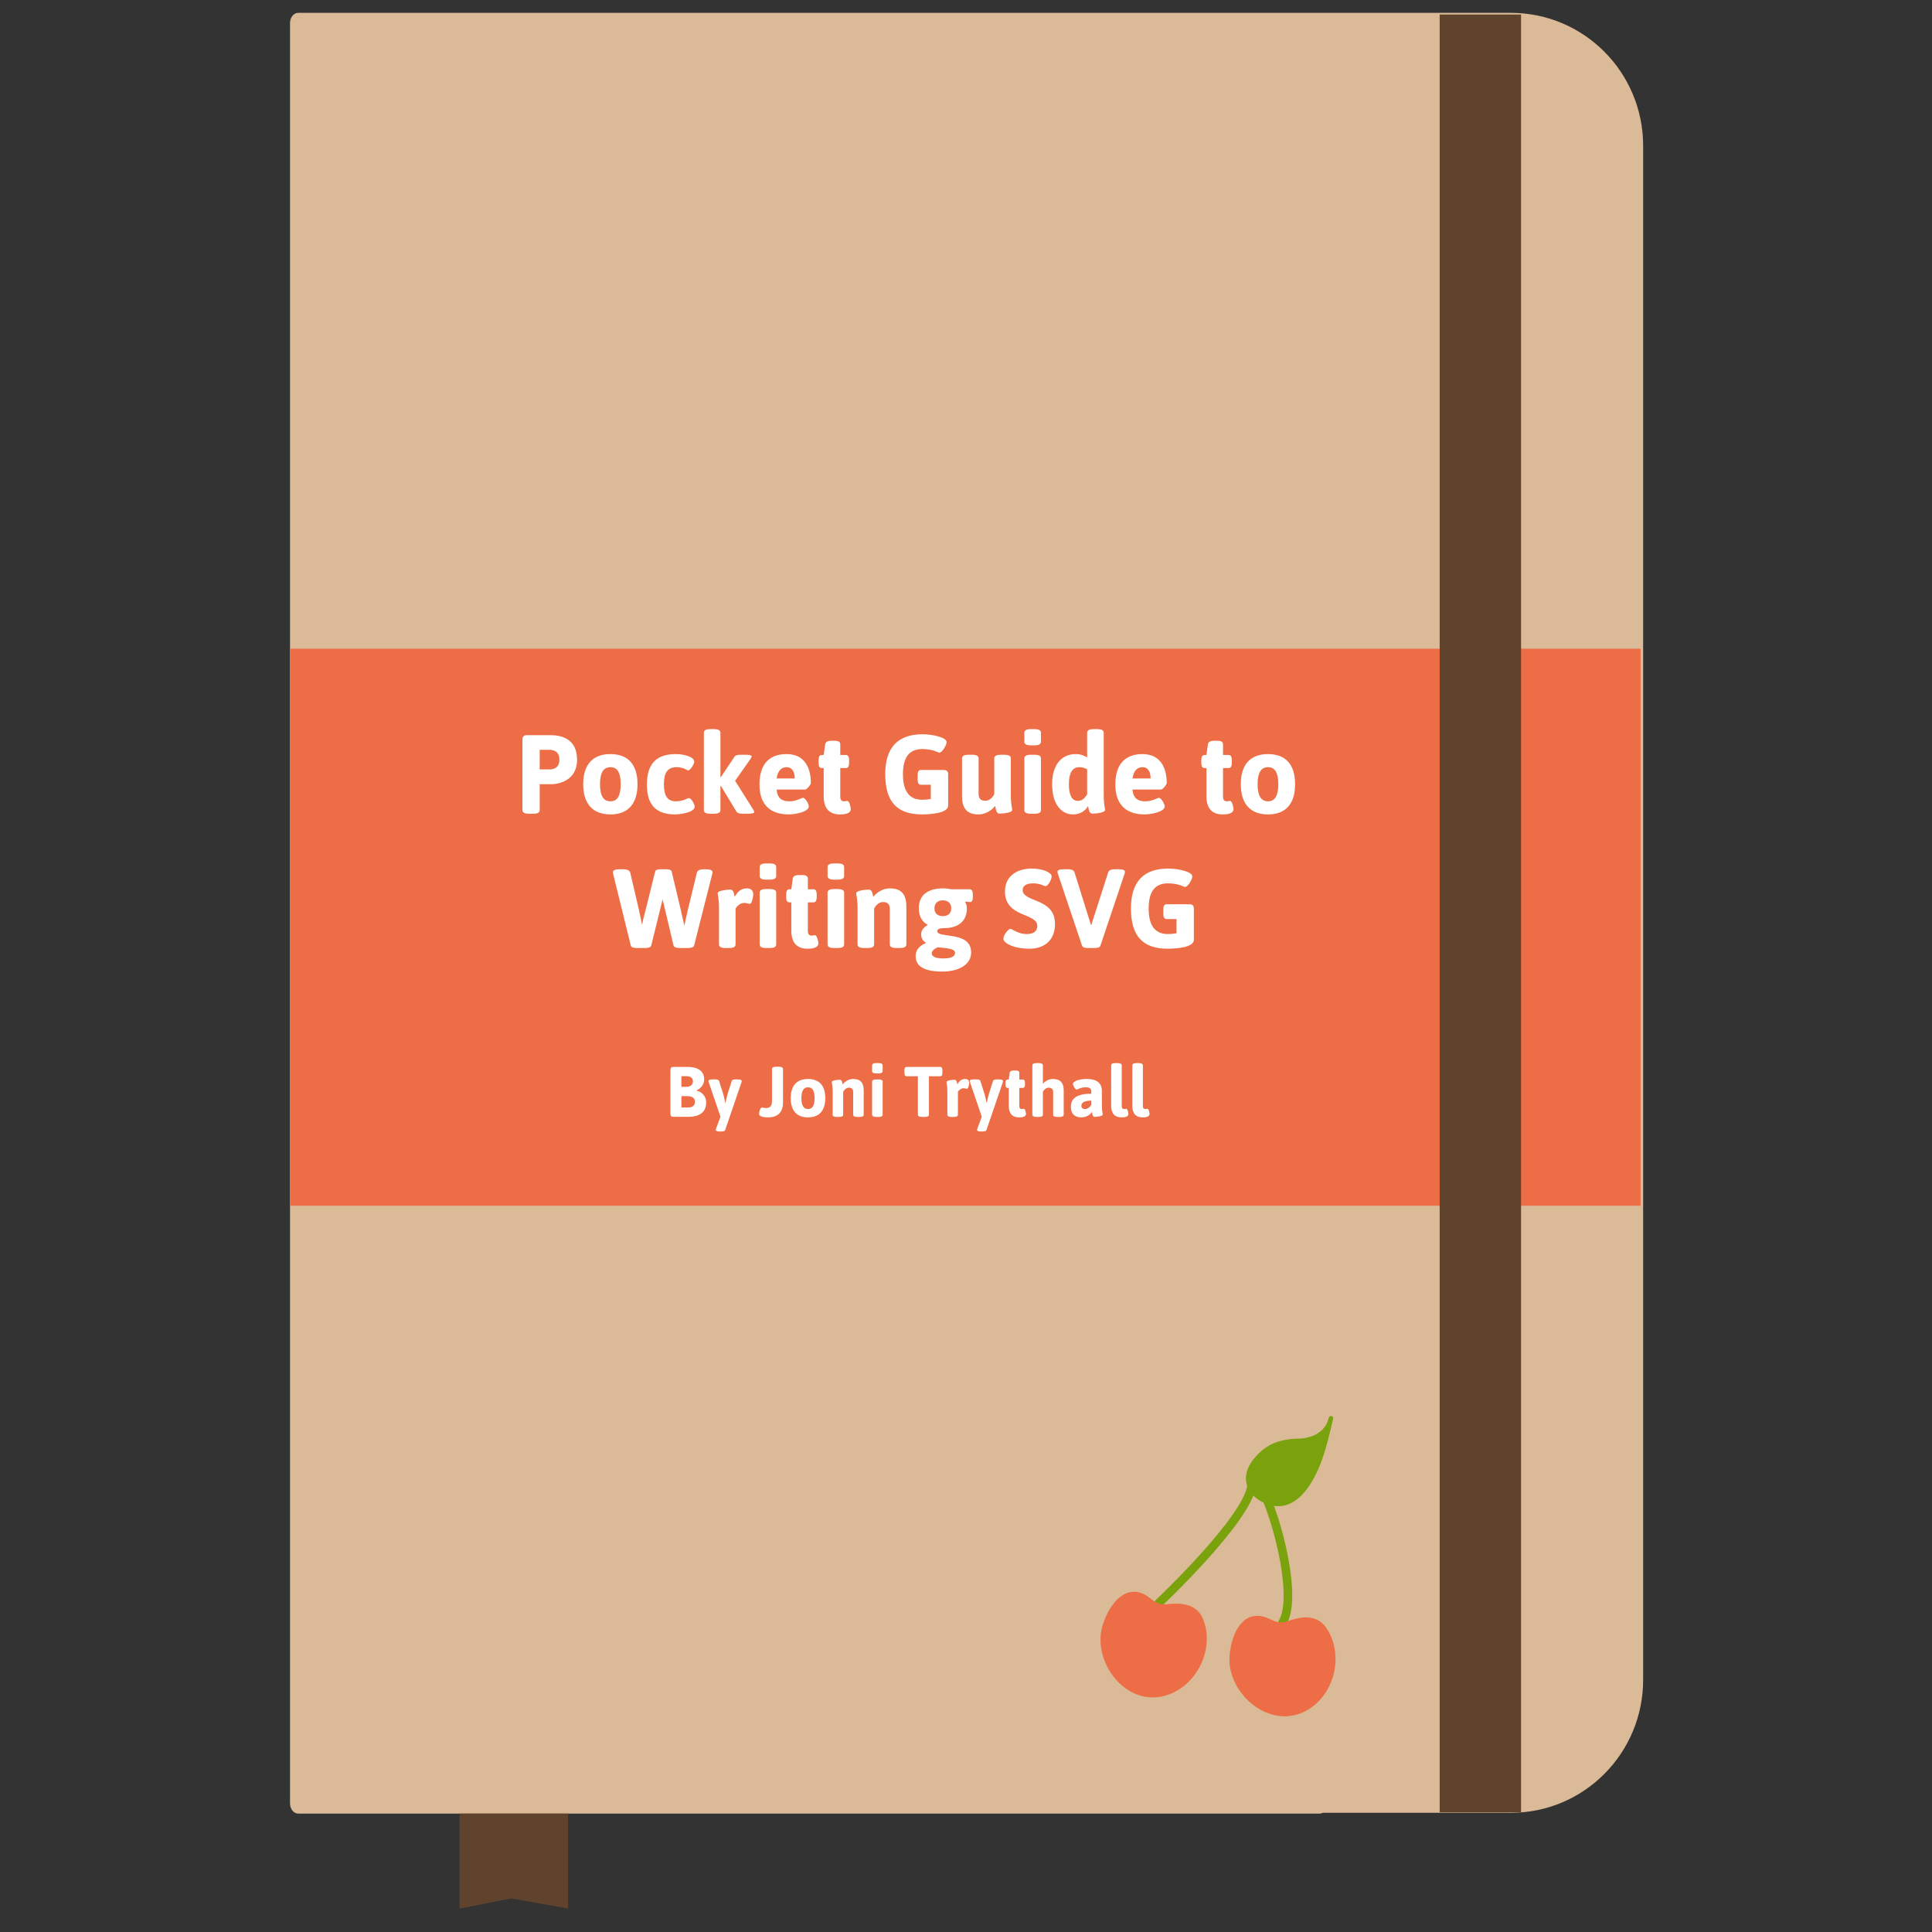 <?xml version="1.0" encoding="utf-8"?>
<!-- Generator: Adobe Illustrator 17.0.2, SVG Export Plug-In . SVG Version: 6.00 Build 0)  -->
<!DOCTYPE svg PUBLIC "-//W3C//DTD SVG 1.1//EN" "http://www.w3.org/Graphics/SVG/1.1/DTD/svg11.dtd">
<svg version="1.1" id="Layer_1" xmlns="http://www.w3.org/2000/svg" xmlns:xlink="http://www.w3.org/1999/xlink" x="0px" y="0px"
	 width="300px" height="300px" viewBox="0 0 300 300" enable-background="new 0 0 300 300" xml:space="preserve">
<rect x="0" y="0" width="300" height="300" fill="#333333" stroke="none"/>
<path fill="#DBBA97" d="M255.147,22.642v238.199c0,11.406-9.194,20.648-20.537,20.648H205.4c-0.142,0.079-0.316,0.126-0.49,0.126
	H46.3c-0.695,0-1.264-0.711-1.264-1.58V3.574c0-0.869,0.569-1.58,1.264-1.58h188.31C245.953,1.994,255.147,11.236,255.147,22.642z"
	/>
<rect x="45.036" y="100.73" fill="#ED6E46" width="209.716" height="86.493"/>
<rect x="223.551" y="2.257" fill="#60432D" width="12.638" height="279.16"/>
<polygon fill="#60432D" points="88.217,296.36 79.397,294.78 71.366,296.36 71.366,281.615 88.217,281.615 "/>
<g>
	<path fill="#FFFFFF" d="M81.125,114.852c0-0.487,0.209-0.695,0.695-0.695h3.649c1.547,0,4.137,0.452,4.137,3.806
		c0,3.354-3.024,3.806-3.963,3.806h-1.842v4.032c0,0.365-0.313,0.556-1.043,0.556h-0.591c-0.73,0-1.043-0.191-1.043-0.556V114.852z
		 M85.349,119.475c0.66,0,1.512-0.261,1.512-1.512c0-1.251-0.852-1.529-1.512-1.529h-1.547v3.042H85.349z"/>
	<path fill="#FFFFFF" d="M94.784,117.094c2.764,0,4.206,1.651,4.206,4.675c0,3.024-1.442,4.693-4.206,4.693
		s-4.224-1.668-4.224-4.693C90.561,118.745,92.021,117.094,94.784,117.094z M96.383,121.769c0-1.738-0.486-2.642-1.599-2.642
		s-1.616,0.904-1.616,2.642c0,1.738,0.504,2.659,1.616,2.659S96.383,123.507,96.383,121.769z"/>
	<path fill="#FFFFFF" d="M104.915,117.094c1.234,0,2.886,0.399,2.886,1.199c0,0.33-0.626,1.338-0.922,1.338
		c-0.069,0-0.174-0.052-0.312-0.122c-0.312-0.156-0.782-0.382-1.512-0.382c-1.391,0-1.964,0.869-1.964,2.642
		c0,1.791,0.538,2.659,1.859,2.659c0.816,0,1.373-0.243,1.703-0.399c0.139-0.052,0.243-0.104,0.312-0.104
		c0.383,0,0.904,0.973,0.904,1.321c0,0.973-2.468,1.217-3.042,1.217c-2.972,0-4.38-1.512-4.38-4.623
		C100.448,118.745,101.805,117.094,104.915,117.094z"/>
	<path fill="#FFFFFF" d="M109.294,113.774c0-0.365,0.312-0.556,1.042-0.556h0.487c0.729,0,1.043,0.191,1.043,0.556v6.882
		l0.069,0.018l2.103-3.146c0.209-0.296,0.557-0.331,1.061-0.331h0.643c0.661,0,0.974,0.104,0.974,0.261
		c0,0.087-0.053,0.208-0.156,0.348l-2.416,3.441l2.833,4.484c0.087,0.156,0.139,0.261,0.139,0.365c0,0.157-0.312,0.261-0.99,0.261
		h-0.73c-0.504,0-0.886-0.069-1.043-0.33l-2.415-3.998l-0.069,0.018v3.754c0,0.365-0.313,0.556-1.043,0.556h-0.487
		c-0.729,0-1.042-0.191-1.042-0.556V113.774z"/>
	<path fill="#FFFFFF" d="M122.153,117.094c2.729,0,3.754,2.068,3.754,4.484c0,0.295-0.66,1.025-0.886,1.025h-4.433
		c0.122,1.39,0.869,1.825,1.999,1.825c1.095,0,1.859-0.539,2.103-0.539c0.383,0,0.904,0.973,0.904,1.321
		c0,0.869-2.155,1.251-3.129,1.251c-3.146,0-4.536-1.825-4.536-4.623C117.93,118.415,119.668,117.094,122.153,117.094z
		 M123.404,120.883c0-1.008-0.382-1.755-1.251-1.755c-0.729,0-1.355,0.417-1.564,1.755H123.404z"/>
	<path fill="#FFFFFF" d="M127.904,119.267h-0.277c-0.365,0-0.521-0.261-0.521-0.869v-0.295c0-0.608,0.156-0.869,0.521-0.869h0.277
		l0.227-1.651c0.052-0.365,0.364-0.556,0.938-0.556h0.538c0.608,0,0.869,0.191,0.869,0.556v1.651h0.852
		c0.365,0,0.521,0.261,0.521,0.869v0.295c0,0.608-0.156,0.869-0.521,0.869h-0.852v4.415c0,0.521,0.174,0.747,0.626,0.747
		c0.156,0,0.365-0.069,0.469-0.069c0.348,0,0.539,1.112,0.539,1.251c0,0.799-1.13,0.852-1.668,0.852
		c-1.634,0-2.538-0.887-2.538-2.815V119.267z"/>
	<path fill="#FFFFFF" d="M143.268,114.018c1.529,0,3.72,0.486,3.72,1.216c0,0.487-0.695,1.634-1.13,1.634
		c-0.209,0-0.991-0.556-2.642-0.556c-2.051,0-3.007,1.304-3.007,3.911s0.973,3.962,2.972,3.962c0.486,0,0.887-0.035,1.355-0.122
		v-2.208h-1.529c-0.365,0-0.521-0.26-0.521-0.869v-0.556c0-0.608,0.156-0.869,0.521-0.869h3.528c0.486,0,0.695,0.208,0.695,0.695
		v4.832c0,1.199-2.815,1.373-4.05,1.373c-3.893,0-5.718-1.964-5.718-6.257C137.463,116.069,139.409,114.018,143.268,114.018z"/>
	<path fill="#FFFFFF" d="M149.384,117.754c0-0.365,0.312-0.556,1.043-0.556h0.486c0.73,0,1.043,0.191,1.043,0.556v5.509
		c0,0.678,0.278,1.078,1.043,1.078c0.712,0,1.182-0.608,1.391-1.008v-5.579c0-0.365,0.312-0.556,1.042-0.556h0.487
		c0.729,0,1.042,0.191,1.042,0.556v5.509c0,1.791,0.209,2.155,0.209,2.521c0,0.417-1.512,0.556-1.946,0.556
		c-0.557,0-0.591-0.73-0.695-1.199c-0.504,0.66-1.46,1.321-2.59,1.321c-1.738,0-2.555-0.887-2.555-2.815V117.754z"/>
	<path fill="#FFFFFF" d="M159.062,115.182v-1.408c0-0.365,0.312-0.556,1.043-0.556h0.486c0.73,0,1.043,0.191,1.043,0.556v1.408
		c0,0.365-0.312,0.556-1.043,0.556h-0.486C159.375,115.738,159.062,115.547,159.062,115.182z M159.062,117.754
		c0-0.365,0.312-0.556,1.043-0.556h0.486c0.73,0,1.043,0.191,1.043,0.556v8.047c0,0.365-0.312,0.556-1.043,0.556h-0.486
		c-0.73,0-1.043-0.191-1.043-0.556V117.754z"/>
	<path fill="#FFFFFF" d="M163.372,121.769c0-2.833,1.321-4.675,3.668-4.675c0.816,0,1.407,0.278,1.772,0.539v-3.858
		c0-0.365,0.312-0.556,1.043-0.556h0.486c0.729,0,1.043,0.191,1.043,0.556v9.489c0,1.791,0.208,2.155,0.208,2.521
		c0,0.417-1.512,0.556-1.946,0.556c-0.556,0-0.591-0.73-0.695-1.182c-0.399,0.748-1.251,1.304-2.329,1.304
		C164.745,126.462,163.372,124.793,163.372,121.769z M168.812,123.333v-3.876c-0.278-0.156-0.678-0.33-1.217-0.33
		c-1.095,0-1.616,0.904-1.616,2.642c0,1.686,0.452,2.59,1.408,2.59C168.048,124.359,168.5,123.872,168.812,123.333z"/>
	<path fill="#FFFFFF" d="M177.414,117.094c2.729,0,3.754,2.068,3.754,4.484c0,0.295-0.66,1.025-0.886,1.025h-4.433
		c0.122,1.39,0.869,1.825,1.999,1.825c1.095,0,1.859-0.539,2.103-0.539c0.383,0,0.904,0.973,0.904,1.321
		c0,0.869-2.155,1.251-3.129,1.251c-3.146,0-4.536-1.825-4.536-4.623C173.19,118.415,174.929,117.094,177.414,117.094z
		 M178.665,120.883c0-1.008-0.382-1.755-1.251-1.755c-0.729,0-1.355,0.417-1.564,1.755H178.665z"/>
	<path fill="#FFFFFF" d="M187.336,119.267h-0.277c-0.365,0-0.521-0.261-0.521-0.869v-0.295c0-0.608,0.156-0.869,0.521-0.869h0.277
		l0.227-1.651c0.052-0.365,0.364-0.556,0.938-0.556h0.538c0.608,0,0.869,0.191,0.869,0.556v1.651h0.852
		c0.365,0,0.521,0.261,0.521,0.869v0.295c0,0.608-0.156,0.869-0.521,0.869h-0.852v4.415c0,0.521,0.174,0.747,0.626,0.747
		c0.156,0,0.365-0.069,0.469-0.069c0.348,0,0.539,1.112,0.539,1.251c0,0.799-1.13,0.852-1.668,0.852
		c-1.634,0-2.538-0.887-2.538-2.815V119.267z"/>
	<path fill="#FFFFFF" d="M196.895,117.094c2.764,0,4.206,1.651,4.206,4.675c0,3.024-1.442,4.693-4.206,4.693
		s-4.224-1.668-4.224-4.693C192.671,118.745,194.131,117.094,196.895,117.094z M198.493,121.769c0-1.738-0.486-2.642-1.599-2.642
		s-1.616,0.904-1.616,2.642c0,1.738,0.504,2.659,1.616,2.659S198.493,123.507,198.493,121.769z"/>
	<path fill="#FFFFFF" d="M95.208,135.688c-0.034-0.104-0.034-0.191-0.034-0.261c0-0.278,0.33-0.452,1.077-0.452h0.452
		c0.678,0,1.077,0.174,1.164,0.539l1.304,5.596c0.139,0.591,0.33,1.529,0.539,2.502c0.156-0.973,0.435-1.912,0.591-2.502l1.425-5.77
		c0.069-0.278,0.4-0.365,0.956-0.365h0.66c0.557,0,0.887,0.087,0.956,0.365l1.373,5.77c0.156,0.66,0.383,1.651,0.591,2.624
		c0.227-0.956,0.435-1.964,0.591-2.624l1.355-5.596c0.087-0.365,0.487-0.539,1.165-0.539h0.191c0.747,0,1.077,0.174,1.077,0.452
		c0,0.069-0.018,0.156-0.035,0.261l-2.832,11.158c-0.07,0.243-0.47,0.365-0.956,0.365h-1.269c-0.487,0-0.904-0.122-0.956-0.365
		l-1.703-7.195l-1.773,7.195c-0.069,0.243-0.469,0.365-0.955,0.365H98.91c-0.556,0-0.903-0.122-0.956-0.365L95.208,135.688z"/>
	<path fill="#FFFFFF" d="M111.647,141.145c0-1.738-0.208-2.103-0.208-2.451c0-0.417,1.512-0.556,1.946-0.556
		c0.557,0,0.591,0.695,0.695,1.13c0.365-0.661,0.887-1.321,1.895-1.321c0.852,0,0.99,0.591,0.99,0.938c0,0.33-0.191,1.46-0.538,1.46
		c-0.244,0-0.47-0.139-0.817-0.139c-0.713,0-1.182,0.521-1.391,0.869v5.579c0,0.365-0.312,0.556-1.042,0.556h-0.487
		c-0.729,0-1.043-0.191-1.043-0.556V141.145z"/>
	<path fill="#FFFFFF" d="M117.956,136.035v-1.408c0-0.365,0.312-0.556,1.043-0.556h0.486c0.73,0,1.043,0.191,1.043,0.556v1.408
		c0,0.365-0.312,0.556-1.043,0.556h-0.486C118.269,136.591,117.956,136.4,117.956,136.035z M117.956,138.607
		c0-0.365,0.312-0.556,1.043-0.556h0.486c0.73,0,1.043,0.191,1.043,0.556v8.047c0,0.365-0.312,0.556-1.043,0.556h-0.486
		c-0.73,0-1.043-0.191-1.043-0.556V138.607z"/>
	<path fill="#FFFFFF" d="M122.874,140.12h-0.277c-0.365,0-0.521-0.261-0.521-0.869v-0.295c0-0.608,0.156-0.869,0.521-0.869h0.277
		l0.227-1.651c0.052-0.365,0.364-0.556,0.938-0.556h0.538c0.608,0,0.869,0.191,0.869,0.556v1.651h0.852
		c0.365,0,0.521,0.261,0.521,0.869v0.295c0,0.608-0.156,0.869-0.521,0.869h-0.852v4.415c0,0.521,0.174,0.747,0.626,0.747
		c0.156,0,0.365-0.069,0.47-0.069c0.347,0,0.538,1.112,0.538,1.251c0,0.799-1.13,0.852-1.668,0.852
		c-1.634,0-2.538-0.887-2.538-2.815V140.12z"/>
	<path fill="#FFFFFF" d="M128.505,136.035v-1.408c0-0.365,0.312-0.556,1.043-0.556h0.486c0.73,0,1.043,0.191,1.043,0.556v1.408
		c0,0.365-0.312,0.556-1.043,0.556h-0.486C128.817,136.591,128.505,136.4,128.505,136.035z M128.505,138.607
		c0-0.365,0.312-0.556,1.043-0.556h0.486c0.73,0,1.043,0.191,1.043,0.556v8.047c0,0.365-0.312,0.556-1.043,0.556h-0.486
		c-0.73,0-1.043-0.191-1.043-0.556V138.607z"/>
	<path fill="#FFFFFF" d="M133.162,141.145c0-1.738-0.208-2.103-0.208-2.451c0-0.417,1.512-0.556,1.946-0.556
		c0.557,0,0.591,0.695,0.695,1.13c0.504-0.661,1.46-1.321,2.59-1.321c1.737,0,2.555,0.886,2.555,2.815v5.892
		c0,0.365-0.313,0.556-1.043,0.556h-0.486c-0.73,0-1.043-0.191-1.043-0.556v-5.509c0-0.678-0.278-1.078-1.043-1.078
		c-0.713,0-1.182,0.608-1.391,1.008v5.579c0,0.365-0.312,0.556-1.042,0.556h-0.487c-0.729,0-1.043-0.191-1.043-0.556V141.145z"/>
	<path fill="#FFFFFF" d="M143.763,146.446l0.017-0.069c-0.486-0.244-0.747-0.73-0.747-1.304c0-0.591,0.383-1.095,1.043-1.442
		c-0.852-0.469-1.408-1.304-1.408-2.59c0-2.242,1.669-3.093,3.737-3.093c0.469,0,0.921,0.052,1.338,0.139h2.798
		c0.365,0,0.521,0.261,0.521,0.869v0.295c0,0.574-0.139,0.817-0.417,0.817c-0.121,0-0.591-0.035-0.747-0.069l-0.035,0.069
		c0.157,0.208,0.278,0.643,0.278,0.973c0,2.173-1.564,3.077-3.545,3.077c-0.713,0-1.061,0.156-1.061,0.469
		c0,1.182,5.266-0.104,5.266,3.319c0,1.79-1.79,2.955-4.483,2.955c-2.799,0-4.137-0.817-4.137-2.398
		C142.181,147.558,142.737,146.846,143.763,146.446z M146.509,148.827c1.199,0,1.79-0.33,1.79-0.852c0-0.539-0.695-0.73-2.677-0.869
		c-0.608,0.208-0.938,0.591-0.938,0.938C144.684,148.514,145.223,148.827,146.509,148.827z M147.708,141.041
		c0-0.869-0.592-1.234-1.304-1.234c-0.713,0-1.304,0.365-1.304,1.234c0,0.869,0.591,1.217,1.304,1.217
		C147.116,142.257,147.708,141.91,147.708,141.041z"/>
	<path fill="#FFFFFF" d="M156.883,144.239c0.312,0,1.164,0.799,2.555,0.799c0.747,0,1.634-0.226,1.634-1.269
		c0-2.051-5.022-1.251-5.022-5.336c0-2.555,2.085-3.562,4.119-3.562c1.842,0,3.128,0.643,3.128,1.216
		c0,0.469-0.539,1.512-0.956,1.512c-0.226,0-0.765-0.435-1.929-0.435c-1.355,0-1.616,0.625-1.616,1.025
		c0,1.981,5.022,1.182,5.022,5.266c0,2.885-2.033,3.858-3.928,3.858c-2.642,0-4.084-0.938-4.084-1.53
		C155.806,145.247,156.518,144.239,156.883,144.239z"/>
	<path fill="#FFFFFF" d="M164.268,135.67c-0.034-0.122-0.069-0.226-0.069-0.313c0-0.243,0.33-0.382,1.061-0.382h0.573
		c0.504,0,0.903,0.122,1.025,0.504l2.537,8.134h0.069l2.607-8.134c0.122-0.365,0.521-0.504,1.025-0.504h0.539
		c0.729,0,1.043,0.139,1.043,0.382c0,0.087-0.018,0.191-0.053,0.313l-3.754,11.175c-0.087,0.278-0.47,0.365-0.974,0.365h-0.903
		c-0.504,0-0.887-0.087-0.974-0.365L164.268,135.67z"/>
	<path fill="#FFFFFF" d="M181.42,134.871c1.529,0,3.72,0.486,3.72,1.216c0,0.487-0.695,1.634-1.13,1.634
		c-0.209,0-0.991-0.556-2.642-0.556c-2.051,0-3.007,1.304-3.007,3.911s0.973,3.962,2.972,3.962c0.486,0,0.887-0.035,1.355-0.122
		v-2.208h-1.529c-0.365,0-0.521-0.261-0.521-0.869v-0.556c0-0.608,0.156-0.869,0.521-0.869h3.528c0.486,0,0.695,0.208,0.695,0.695
		v4.832c0,1.199-2.815,1.373-4.05,1.373c-3.893,0-5.718-1.964-5.718-6.257C175.615,136.922,177.562,134.871,181.42,134.871z"/>
</g>
<g>
	<path fill="#FFFFFF" d="M104.104,166.115c0-0.31,0.133-0.442,0.442-0.442h2.19c1.869,0,2.61,0.796,2.61,1.958
		c0,0.752-0.531,1.404-1.194,1.682l0.011,0.044c0.885,0.177,1.493,0.962,1.493,1.814c0,1.427-0.896,2.245-2.766,2.245h-2.345
		c-0.31,0-0.442-0.133-0.442-0.441V166.115z M106.57,168.76c0.664,0,1.028-0.365,1.028-0.83c0-0.543-0.332-0.818-1.007-0.818h-0.785
		v1.648H106.57z M106.891,171.967c0.642,0,1.019-0.32,1.019-0.896s-0.432-0.862-1.195-0.862h-0.907v1.758H106.891z"/>
	<path fill="#FFFFFF" d="M110.053,168.051c-0.022-0.077-0.045-0.144-0.045-0.199c0-0.154,0.211-0.243,0.675-0.243h0.354
		c0.32,0,0.564,0.056,0.619,0.232l0.653,2.047c0.077,0.255,0.21,0.862,0.31,1.339h0.044c0.1-0.477,0.232-1.096,0.31-1.339
		l0.653-2.047c0.055-0.177,0.298-0.232,0.619-0.232h0.266c0.465,0,0.664,0.089,0.664,0.243c0,0.056-0.012,0.122-0.033,0.199
		l-2.534,7.412c-0.066,0.178-0.298,0.232-0.619,0.232H111.8c-0.453,0-0.663-0.088-0.663-0.232c0-0.055,0.011-0.121,0.044-0.199
		l0.697-1.848L110.053,168.051z"/>
	<path fill="#FFFFFF" d="M118.324,171.967c0.111,0,0.266,0.089,0.62,0.089c0.664,0,0.929-0.343,0.929-1.15v-4.901
		c0-0.231,0.199-0.364,0.664-0.364h0.388c0.464,0,0.663,0.133,0.663,0.364v5.178c0,1.405-0.696,2.323-2.345,2.323
		c-0.266,0-1.372-0.033-1.372-0.509C117.871,172.797,117.981,172,118.324,171.967z"/>
	<path fill="#FFFFFF" d="M125.47,167.543c1.759,0,2.677,1.051,2.677,2.975c0,1.926-0.918,2.987-2.677,2.987
		c-1.76,0-2.688-1.062-2.688-2.987C122.781,168.594,123.71,167.543,125.47,167.543z M126.487,170.518
		c0-1.105-0.31-1.682-1.018-1.682s-1.029,0.576-1.029,1.682c0,1.107,0.321,1.693,1.029,1.693S126.487,171.625,126.487,170.518z"/>
	<path fill="#FFFFFF" d="M129.294,169.578c0-1.106-0.133-1.339-0.133-1.561c0-0.266,0.963-0.354,1.239-0.354
		c0.354,0,0.376,0.442,0.442,0.719c0.321-0.42,0.93-0.84,1.648-0.84c1.106,0,1.626,0.563,1.626,1.791v3.75
		c0,0.232-0.199,0.354-0.663,0.354h-0.31c-0.465,0-0.664-0.122-0.664-0.354v-3.506c0-0.432-0.177-0.686-0.664-0.686
		c-0.453,0-0.752,0.387-0.885,0.641v3.551c0,0.232-0.199,0.354-0.664,0.354h-0.31c-0.465,0-0.664-0.122-0.664-0.354V169.578z"/>
	<path fill="#FFFFFF" d="M135.42,166.325v-0.896c0-0.232,0.199-0.354,0.664-0.354h0.31c0.465,0,0.664,0.122,0.664,0.354v0.896
		c0,0.232-0.199,0.354-0.664,0.354h-0.31C135.619,166.68,135.42,166.558,135.42,166.325z M135.42,167.963
		c0-0.232,0.199-0.354,0.664-0.354h0.31c0.465,0,0.664,0.122,0.664,0.354v5.121c0,0.232-0.199,0.354-0.664,0.354h-0.31
		c-0.465,0-0.664-0.122-0.664-0.354V167.963z"/>
	<path fill="#FFFFFF" d="M142.532,167.122h-1.76c-0.231,0-0.331-0.166-0.331-0.554v-0.343c0-0.388,0.1-0.553,0.331-0.553h5.233
		c0.232,0,0.332,0.165,0.332,0.553v0.343c0,0.388-0.1,0.554-0.332,0.554h-1.76v5.962c0,0.232-0.198,0.354-0.663,0.354h-0.388
		c-0.464,0-0.663-0.122-0.663-0.354V167.122z"/>
	<path fill="#FFFFFF" d="M147.109,169.578c0-1.106-0.133-1.339-0.133-1.561c0-0.266,0.963-0.354,1.239-0.354
		c0.354,0,0.376,0.442,0.442,0.719c0.232-0.42,0.564-0.84,1.206-0.84c0.542,0,0.631,0.375,0.631,0.597
		c0,0.21-0.122,0.929-0.343,0.929c-0.155,0-0.299-0.088-0.521-0.088c-0.453,0-0.752,0.332-0.885,0.553v3.551
		c0,0.232-0.199,0.354-0.664,0.354h-0.31c-0.465,0-0.664-0.122-0.664-0.354V169.578z"/>
	<path fill="#FFFFFF" d="M150.626,168.051c-0.022-0.077-0.045-0.144-0.045-0.199c0-0.154,0.211-0.243,0.675-0.243h0.354
		c0.32,0,0.564,0.056,0.619,0.232l0.653,2.047c0.077,0.255,0.21,0.862,0.31,1.339h0.044c0.1-0.477,0.232-1.096,0.31-1.339
		l0.653-2.047c0.055-0.177,0.298-0.232,0.619-0.232h0.266c0.465,0,0.664,0.089,0.664,0.243c0,0.056-0.012,0.122-0.033,0.199
		l-2.534,7.412c-0.066,0.178-0.298,0.232-0.619,0.232h-0.188c-0.453,0-0.663-0.088-0.663-0.232c0-0.055,0.011-0.121,0.044-0.199
		l0.697-1.848L150.626,168.051z"/>
	<path fill="#FFFFFF" d="M156.642,168.926h-0.177c-0.232,0-0.332-0.166-0.332-0.554v-0.188c0-0.387,0.1-0.553,0.332-0.553h0.177
		l0.145-1.051c0.033-0.232,0.231-0.354,0.597-0.354h0.343c0.388,0,0.554,0.122,0.554,0.354v1.051h0.542
		c0.232,0,0.332,0.166,0.332,0.553v0.188c0,0.388-0.1,0.554-0.332,0.554h-0.542v2.809c0,0.332,0.11,0.477,0.398,0.477
		c0.1,0,0.232-0.045,0.299-0.045c0.221,0,0.343,0.709,0.343,0.797c0,0.509-0.72,0.542-1.062,0.542c-1.04,0-1.615-0.563-1.615-1.792
		V168.926z"/>
	<path fill="#FFFFFF" d="M160.303,165.43c0-0.232,0.199-0.354,0.663-0.354h0.311c0.464,0,0.663,0.122,0.663,0.354v2.865
		c0.343-0.41,0.896-0.752,1.56-0.752c1.106,0,1.671,0.563,1.671,1.791v3.75c0,0.232-0.199,0.354-0.664,0.354h-0.31
		c-0.465,0-0.664-0.122-0.664-0.354v-3.506c0-0.432-0.221-0.686-0.708-0.686c-0.453,0-0.752,0.387-0.885,0.641v3.551
		c0,0.232-0.199,0.354-0.663,0.354h-0.311c-0.464,0-0.663-0.122-0.663-0.354V165.43z"/>
	<path fill="#FFFFFF" d="M169.46,169.832v-0.365c0-0.42-0.255-0.631-0.863-0.631c-0.808,0-1.283,0.354-1.416,0.354
		c-0.232,0-0.575-0.652-0.575-0.885c0-0.376,0.886-0.763,2.113-0.763c1.748,0,2.379,0.773,2.379,1.847v2.08
		c0,1.14,0.132,1.372,0.132,1.604c0,0.265-0.962,0.354-1.238,0.354c-0.354,0-0.376-0.465-0.442-0.764
		c-0.078,0.145-0.608,0.841-1.627,0.841c-1.194,0-1.637-0.708-1.637-1.615S166.65,169.832,169.46,169.832z M168.464,172.211
		c0.421,0,0.819-0.299,0.996-0.697v-0.608c-1.051,0-1.549,0.288-1.549,0.819C167.911,172,168.1,172.211,168.464,172.211z"/>
	<path fill="#FFFFFF" d="M172.544,165.43c0-0.232,0.199-0.354,0.663-0.354h0.311c0.464,0,0.663,0.122,0.663,0.354v6.305
		c0,0.332,0.111,0.477,0.398,0.477c0.1,0,0.232-0.045,0.299-0.045c0.221,0,0.343,0.709,0.343,0.797c0,0.509-0.719,0.542-1.062,0.542
		c-1.04,0-1.615-0.563-1.615-1.792V165.43z"/>
	<path fill="#FFFFFF" d="M175.828,165.43c0-0.232,0.199-0.354,0.663-0.354h0.311c0.464,0,0.663,0.122,0.663,0.354v6.305
		c0,0.332,0.111,0.477,0.398,0.477c0.1,0,0.232-0.045,0.299-0.045c0.221,0,0.343,0.709,0.343,0.797c0,0.509-0.719,0.542-1.062,0.542
		c-1.04,0-1.615-0.563-1.615-1.792V165.43z"/>
</g>
<g>
	<g>
		
			<path fill="none" stroke="#7AA20D" stroke-width="1.333" stroke-linecap="round" stroke-linejoin="round" stroke-miterlimit="10" d="
			M179.941,248.923c0,0,13.601-12.821,14.401-18.155c0.8-5.334,8.09,15.912,4.801,21.201"/>
		
			<path fill="#7AA20D" stroke="#7AA20D" stroke-width="0.694" stroke-linecap="round" stroke-linejoin="round" stroke-miterlimit="10" d="
			M193.888,230.265c-0.234-1.061,0.071-2.255,1.005-3.434c1.951-2.46,4.115-3.06,7.118-3.114c0,0,3.859-0.069,4.661-3.495
			c-0.499,2.13-0.974,4.217-1.706,6.29c-1.189,3.368-3.908,8.468-8.311,6.636C195.123,232.509,194.155,231.474,193.888,230.265z"/>
	</g>
	<g>
		<path fill="#ED6E46" stroke="#ED6E46" stroke-width="2.133" stroke-miterlimit="10" d="M199.138,252.986
			c0.306-0.021,0.63-0.085,0.986-0.2c1.485-0.483,3.697-1.219,4.917,0.55c2.631,3.812,1.006,9.75-3.208,11.608
			c-4.818,2.124-10.289-2.957-9.839-7.853c0.221-2.404,1.424-6.273,4.561-4.795C197.502,252.742,198.245,253.047,199.138,252.986z"
			/>
		<path fill="#ED6E46" stroke="#ED6E46" stroke-width="2.133" stroke-miterlimit="10" d="M180.145,250.146
			c0.303,0.048,0.633,0.057,1.006,0.023c1.556-0.141,3.875-0.368,4.673,1.628c1.719,4.301-1.184,9.73-5.705,10.606
			c-5.169,1.001-9.375-5.167-7.85-9.841c0.749-2.295,2.781-5.8,5.511-3.663C178.604,249.545,179.26,250.007,180.145,250.146z"/>
	</g>
</g>
</svg>
